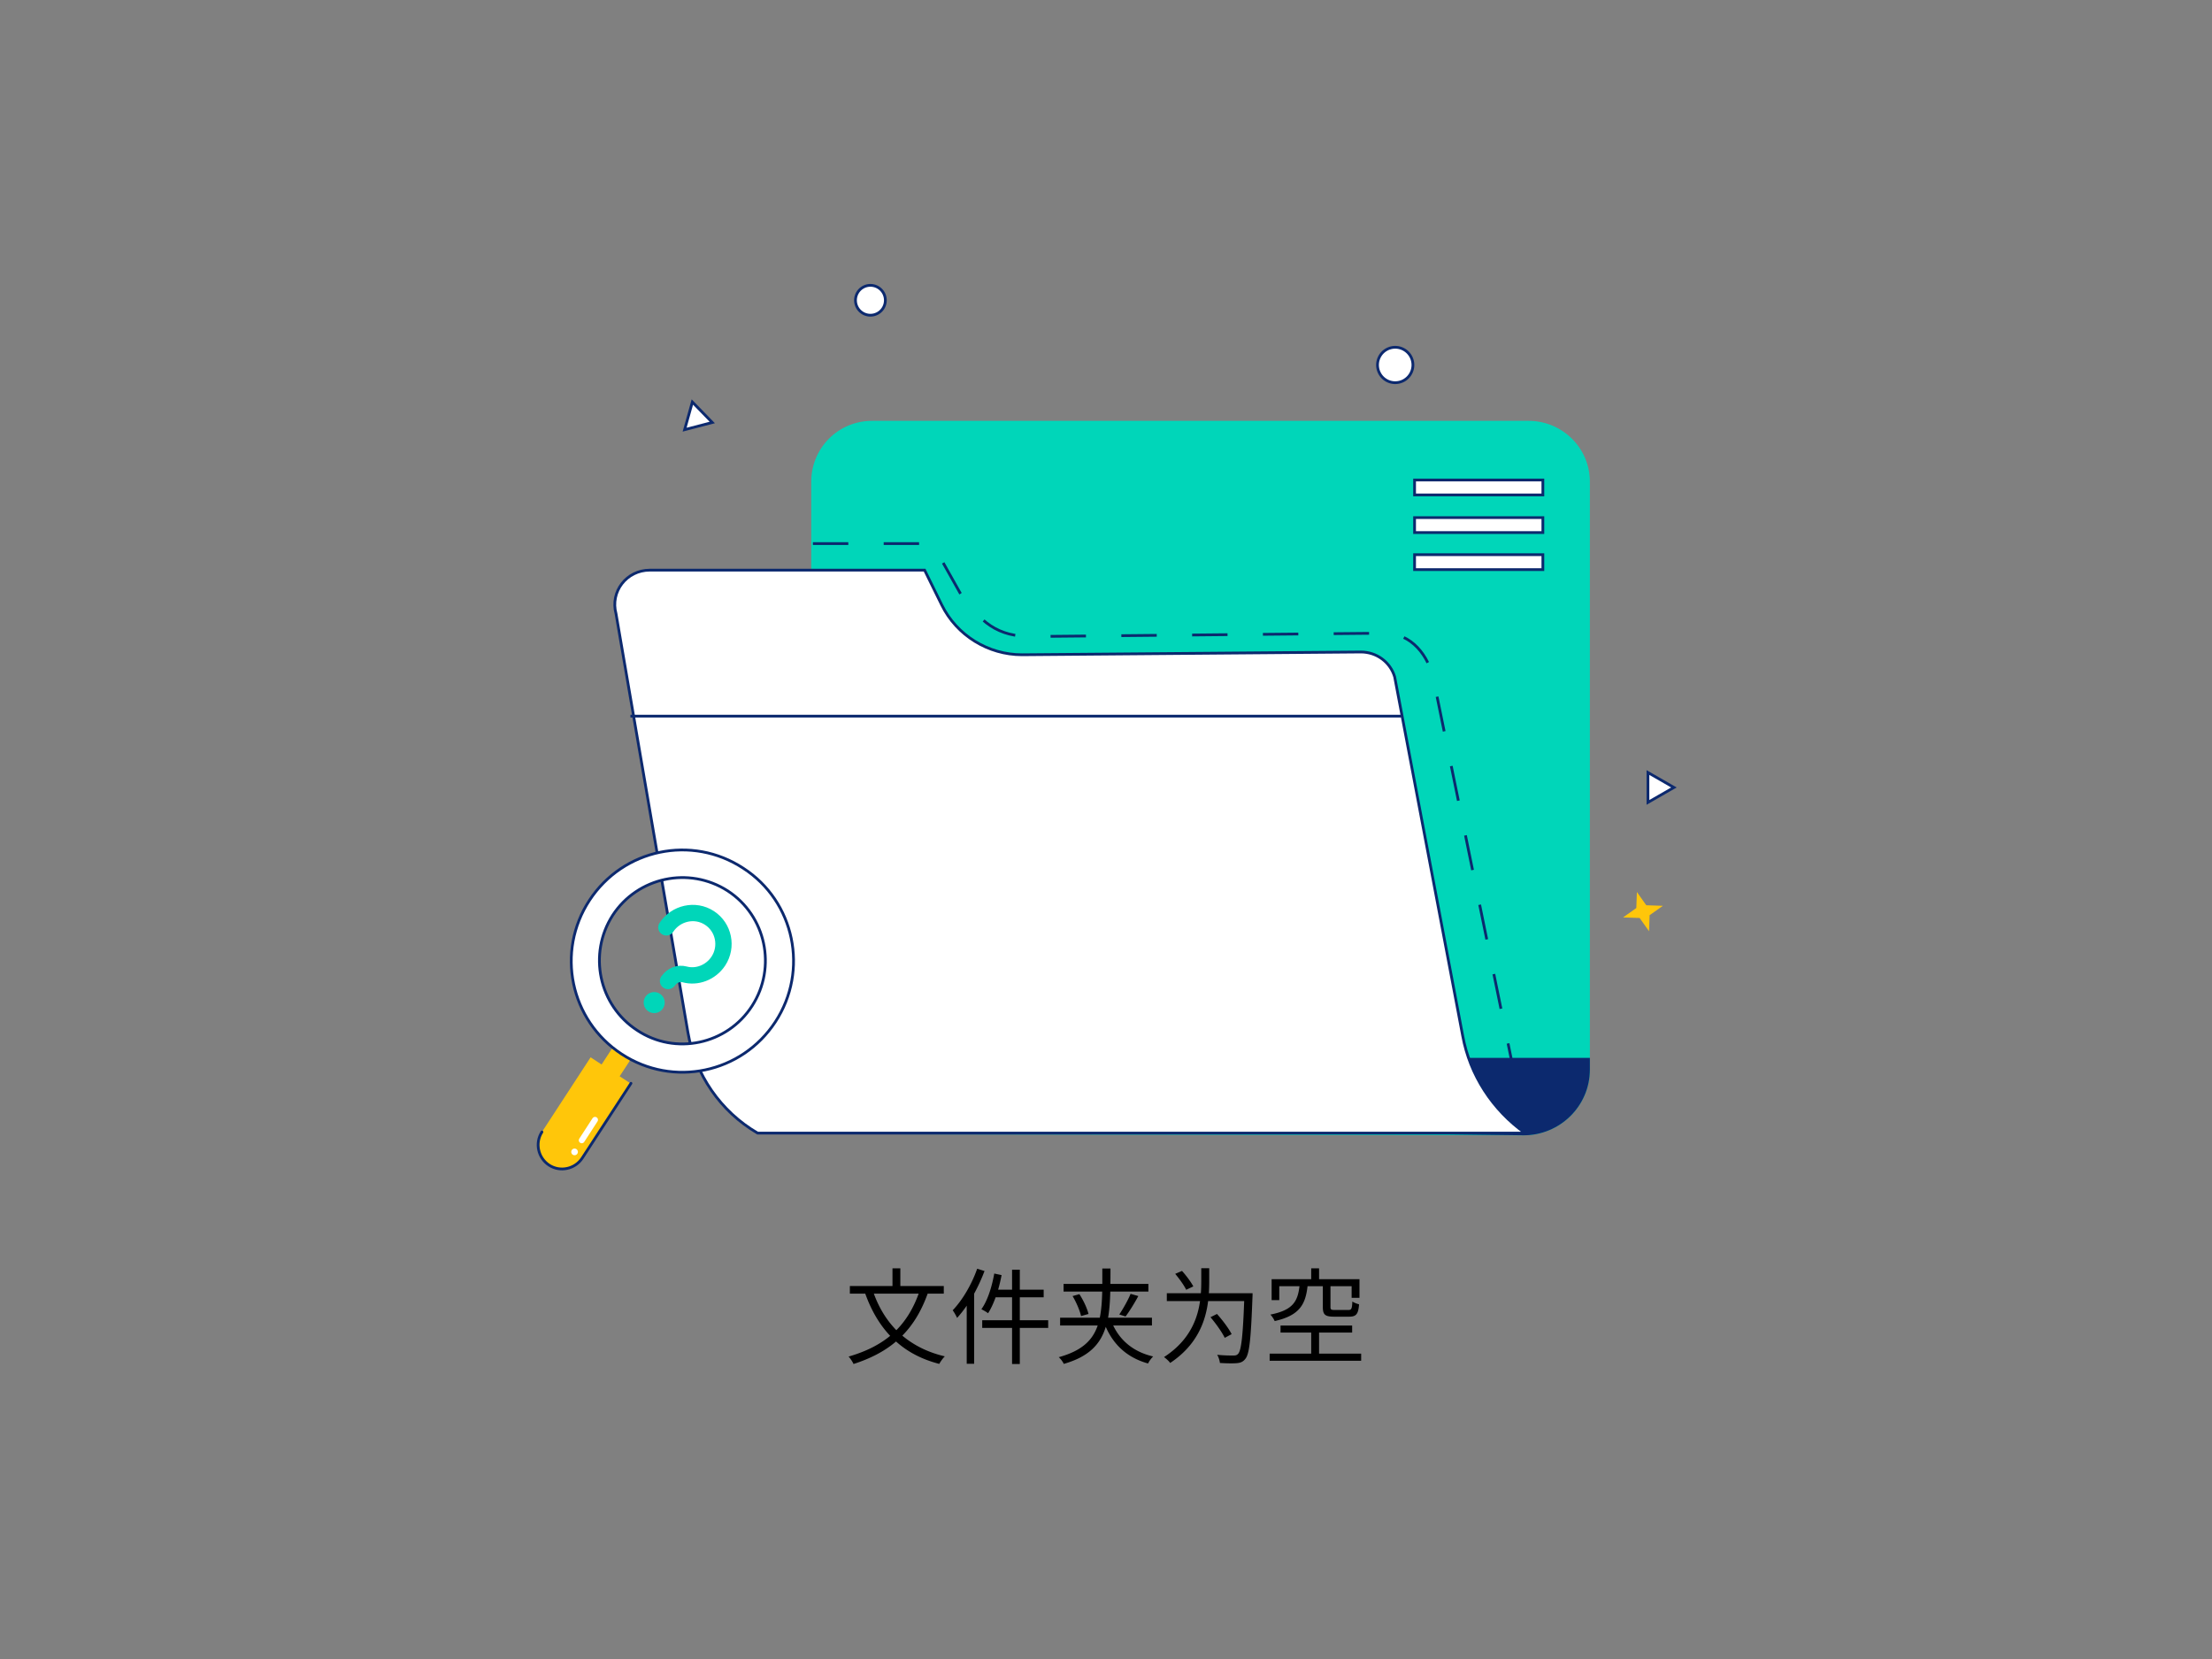 <svg viewBox="0 0 400 300" fill="none" xmlns="http://www.w3.org/2000/svg"><rect x="0" y="0" width="400" height="300" fill="#808080" stroke="none"/><path d="M166.123 233.931c-.966 2.67-2.291 4.847-4.033 6.608-1.799-1.836-3.143-4.071-4.071-6.608h8.104Zm4.544 0v-1.382h-7.857v-3.2h-1.421v3.2h-7.706v1.382h2.783c1.08 3.011 2.557 5.567 4.507 7.631-2.026 1.666-4.507 2.878-7.517 3.749.303.322.757 1.003.89 1.344 3.048-.984 5.604-2.291 7.687-4.071 2.083 1.875 4.658 3.238 7.82 4.052.208-.397.663-1.041 1.004-1.363-3.068-.72-5.624-2.007-7.688-3.749 1.969-1.988 3.465-4.488 4.582-7.593h2.916Zm6.04-4.506c-1.003 2.859-2.669 5.68-4.43 7.517.246.322.662 1.041.795 1.382a21.492 21.492 0 0 0 1.742-2.215v10.508h1.344v-12.686a32.986 32.986 0 0 0 1.875-4.09l-1.326-.416Zm12.838 9.316h-5.131v-4.147h4.317v-1.382h-4.317v-3.617h-1.401v3.617h-2.519a29.16 29.16 0 0 0 .625-2.632l-1.325-.284c-.436 2.442-1.212 4.904-2.329 6.456.36.171.947.512 1.212.72.511-.795.965-1.78 1.363-2.878h2.973v4.147h-5.397v1.382h5.397v6.532h1.401v-6.532h5.131v-1.382Zm18.764.946v-1.401h-7.933c.246-1.42.359-3.01.397-4.733h6.892v-1.383h-6.873c.019-.89.019-1.817.019-2.783h-1.477v2.783h-7.006v1.383h6.987c-.038 1.76-.151 3.332-.435 4.733h-7.176v1.401h6.797c-.928 2.708-2.878 4.582-7.044 5.737.341.284.758.853.909 1.212 4.545-1.306 6.627-3.54 7.593-6.703 1.458 3.333 3.957 5.605 7.65 6.628.189-.398.587-.966.927-1.269-3.465-.795-5.888-2.783-7.233-5.605h7.006Zm-14.352-5.32c.681 1.136 1.325 2.669 1.533 3.616l1.345-.378c-.227-.966-.909-2.462-1.647-3.579l-1.231.341Zm9.581 3.692c.719-.947 1.609-2.405 2.31-3.692l-1.401-.398c-.455 1.117-1.364 2.727-2.045 3.73l1.136.36Zm7.46-4.204v1.421h14.617v-1.421h-14.617Zm14.03 0v.303c-.246 7.271-.549 10.074-1.155 10.68-.227.227-.435.284-.833.284-.473 0-1.666 0-2.935-.133.265.435.455 1.06.493 1.477 1.155.076 2.366.095 3.029.038.682-.057 1.136-.227 1.553-.758.757-.871 1.022-3.559 1.306-11.152.019-.208.019-.739.019-.739h-1.477Zm-7.801-4.525v2.253c0 3.92-.397 9.714-6.74 13.823.359.246.89.719 1.117 1.06 6.608-4.393 7.062-10.641 7.062-14.883v-2.253h-1.439Zm-4.714 1.023c.757.89 1.628 2.12 1.988 2.878l1.287-.606c-.397-.777-1.287-1.969-2.045-2.803l-1.23.531Zm6.381 7.839c.965 1.136 2.101 2.726 2.575 3.73l1.249-.663c-.492-1.004-1.647-2.537-2.651-3.654l-1.173.587Zm20.316-5.605v3.749c0 1.401.398 1.761 2.045 1.761h2.708c1.268 0 1.666-.455 1.799-2.234-.36-.095-.947-.303-1.212-.512-.057 1.326-.171 1.534-.72 1.534h-2.423c-.701 0-.815-.076-.815-.549v-3.749h3.825v2.102h1.42v-3.371h-7.308v-1.969h-1.42v1.969h-7.158v3.787h1.382v-2.518h3.655c-.322 2.764-1.212 4.336-5.264 5.131.284.284.644.833.776 1.174 4.45-1.003 5.567-2.954 5.946-6.305h2.764Zm-.681 12.194v-3.806h5.983v-1.269h-12.951v1.269h5.548v3.806h-7.517v1.287h16.548v-1.287h-7.611Z" fill="#000"/><path d="m123.8 77.7 1.4-5 3.6 3.7-5 1.3ZM302.7 142.399l-4.7 2.7v-5.4l4.7 2.7ZM157.4 57a2.7 2.7 0 1 0 0-5.4 2.7 2.7 0 0 0 0 5.4Z" fill="#fff" stroke="#0C296E" stroke-width=".5" stroke-miterlimit="10"/><path d="M194.2 94.2a2.1 2.1 0 1 0 0-4.2 2.1 2.1 0 0 0 0 4.2Z" fill="#fff" stroke="#0C296E" stroke-width=".51" stroke-miterlimit="10"/><path d="M252.3 69.2a3.2 3.2 0 1 0 0-6.4 3.2 3.2 0 0 0 0 6.4Z" fill="#fff" stroke="#0C296E" stroke-width=".5" stroke-miterlimit="10"/><path d="m298.2 168.4-1.7-2.4-3-.1 2.4-1.7.1-2.9 1.7 2.4 3 .1-2.4 1.7-.1 2.9Z" fill="#FFC60A"/><path d="M287.5 87.1v106.3c0 6.6-5.4 11.9-12 11.9l-128.8-.2v-118c0-6.1 4.9-11 11-11h118.7c6.1 0 11.1 4.9 11.1 11Z" fill="#00D6B9"/><path d="M287.5 191.3v2.1c0 6.6-5.4 11.9-12 11.9l-128.8-1.7v-12.3h140.8Z" fill="#0C296E"/><path d="M137 204.9c-6.7-3.9-11.3-10.6-12.6-18.2l-13-75.7c-1.1-4 1.9-7.9 6.1-7.9h49.7l3.1 6.3c2.7 5.5 8.4 9 14.5 9l61.3-.5c2.8 0 5.3 1.8 6.1 4.5l12.3 64.9c1.3 7.1 5.4 13.4 11.3 17.6H137ZM279 86.8h-23.2v2.7H279v-2.7ZM279 93.6h-23.2v2.7H279v-2.7ZM279 100.3h-23.2v2.7H279v-2.7Z" fill="#fff" stroke="#0C296E" stroke-width=".5" stroke-miterlimit="10"/><path d="M147 98.3h21.6l5 8.9c3.7 5.3 6.7 8 13.2 7.9l63.6-.6c4.8 0 8 4 8.9 8.7l14 68.4" stroke="#0C296E" stroke-width=".5" stroke-miterlimit="10" stroke-dasharray="6.4 6.4"/><path d="M114 129.5h139.4" stroke="#0C296E" stroke-width=".5" stroke-miterlimit="10"/><path d="m116.091 188.447-3.264-2.134-5.417 8.288 3.265 2.133 5.416-8.287Z" fill="#FFC60A"/><path d="M99.3 210.699c-2-1.3-2.6-4-1.3-6l8.8-13.5 7.2 4.7-8.8 13.5c-1.2 2-3.9 2.6-5.9 1.3Z" fill="#FFC60A"/><path d="m114.1 195.899-8.8 13.5c-1.3 2-4 2.6-6 1.3s-2.6-4-1.3-6" stroke="#0C296E" stroke-width=".5" stroke-miterlimit="10" stroke-linecap="round" stroke-linejoin="round"/><path d="M134.4 157c-9.3-6.1-21.7-3.5-27.8 5.8-6.1 9.3-3.5 21.7 5.8 27.8 9.3 6.1 21.7 3.5 27.8-5.8 6.1-9.3 3.5-21.8-5.8-27.8Zm-19.2 29.3c-6.9-4.5-8.9-13.8-4.4-20.8 4.5-6.9 13.8-8.9 20.8-4.4 6.9 4.5 8.9 13.8 4.4 20.8s-13.9 9-20.8 4.4Z" fill="#fff" stroke="#0C296E" stroke-width=".5" stroke-miterlimit="10"/><path d="m107.6 202.5-2.4 3.7" stroke="#fff" stroke-width="1.067" stroke-miterlimit="10" stroke-linecap="round" stroke-linejoin="round"/><path d="M103.9 208.9a.6.6 0 1 0 0-1.2.6.6 0 0 0 0 1.2Z" fill="#fff"/><path d="M120.5 167.7c1.7-2.6 5.2-3.4 7.8-1.7 2.6 1.7 3.3 5.2 1.6 7.8-1.4 2.1-3.9 3-6.1 2.4-1.1-.3-2.3.2-2.9 1.1l-.1.1" stroke="#00D6B9" stroke-width="2.951" stroke-miterlimit="10" stroke-linecap="round" stroke-linejoin="round"/><path d="M118.3 183.2a1.9 1.9 0 1 0 0-3.8 1.9 1.9 0 0 0 0 3.8Z" fill="#00D6B9"/></svg>